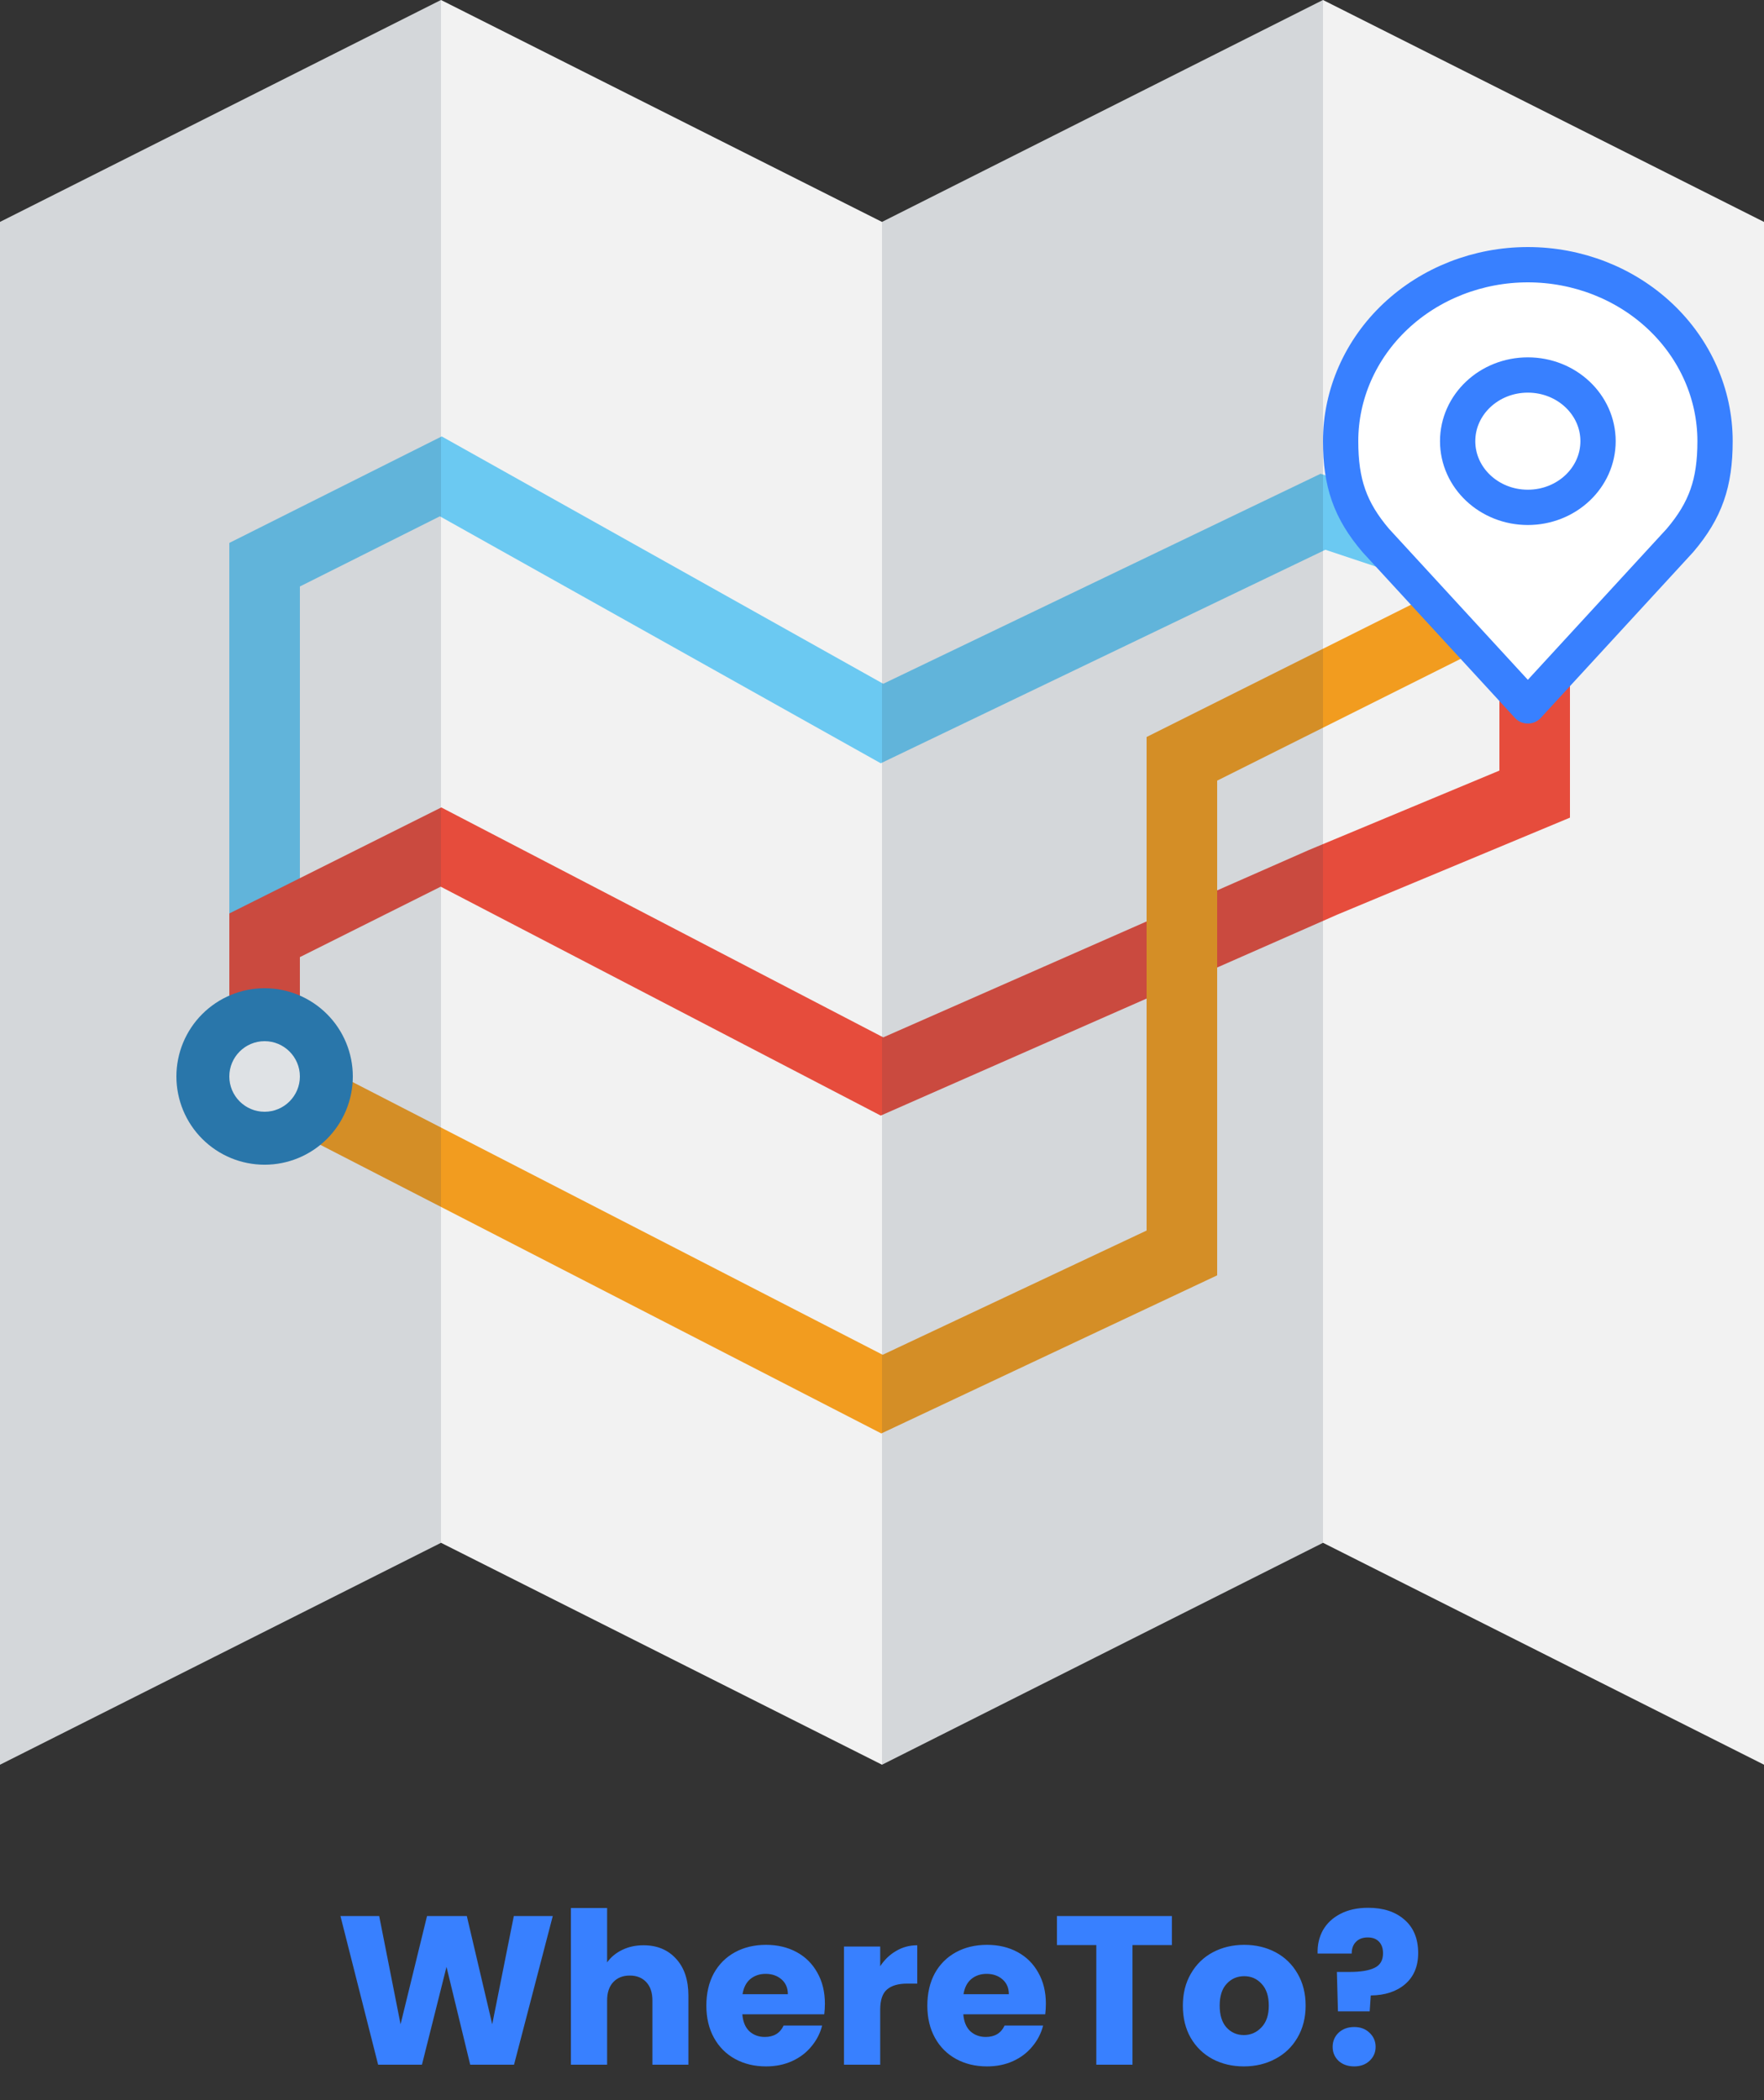 <svg width="100" height="119" viewBox="0 0 100 119" fill="none" xmlns="http://www.w3.org/2000/svg">
<rect x="0" y="0" width="100" height="119" fill="#333333" stroke="none"/>
<path fill-rule="evenodd" clip-rule="evenodd" d="M75 87.425L50 100L25 87.425L0 100V12.576L25 0L50 12.576L75 0L100 12.576V100L75 87.425Z" fill="#F2F2F2"/>
<path d="M15 60V32L24.988 26.994L50 41L75 29L87 33" stroke="#6BC9F2" stroke-width="4" stroke-miterlimit="10"/>
<path d="M15 61V53L25 48L50 61L75 50L87 45V32" stroke="#E64C3C" stroke-width="4" stroke-miterlimit="10"/>
<path d="M15 61L50 79L67 71V43L87 33" stroke="#F29C1F" stroke-width="4" stroke-miterlimit="10"/>
<path fill-rule="evenodd" clip-rule="evenodd" d="M87 36.5C85.07 36.5 83.5 34.93 83.5 33C83.5 31.07 85.07 29.5 87 29.5C88.93 29.5 90.5 31.07 90.5 33C90.5 34.93 88.93 36.5 87 36.5Z" fill="white"/>
<path d="M87 31C88.103 31 89 31.897 89 33C89 34.103 88.103 35 87 35C85.897 35 85 34.103 85 33C85 31.897 85.897 31 87 31ZM87 28C86.343 28 85.693 28.13 85.086 28.381C84.48 28.632 83.928 29.001 83.464 29.465C82.527 30.403 82 31.675 82 33.001C82 34.327 82.527 35.599 83.465 36.537C84.403 37.474 85.675 38.001 87.001 38.001C88.327 38.001 89.599 37.474 90.537 36.536C91.474 35.598 92.001 34.326 92.001 33C92.001 31.674 91.474 30.402 90.536 29.464C89.598 28.527 88.326 28 87 28Z" fill="#2980BA"/>
<path fill-rule="evenodd" clip-rule="evenodd" d="M15 64.5C13.07 64.5 11.5 62.93 11.5 61C11.5 59.07 13.07 57.5 15 57.5C16.93 57.5 18.5 59.07 18.5 61C18.5 62.93 16.93 64.5 15 64.5Z" fill="white"/>
<path d="M15 59C16.103 59 17 59.897 17 61C17 62.103 16.103 63 15 63C13.897 63 13 62.103 13 61C13 59.897 13.897 59 15 59ZM15 56C14.343 56 13.693 56.13 13.086 56.381C12.48 56.632 11.929 57.001 11.464 57.465C11 57.929 10.632 58.481 10.38 59.087C10.129 59.694 10 60.344 10 61.001C10 61.658 10.13 62.308 10.381 62.915C10.632 63.521 11.001 64.073 11.465 64.537C11.929 65.001 12.481 65.369 13.087 65.621C13.694 65.872 14.344 66.001 15.001 66.001C16.327 66.001 17.599 65.474 18.537 64.536C19.474 63.598 20.001 62.326 20.001 61C20.001 59.674 19.474 58.402 18.536 57.464C17.598 56.527 16.326 56 15 56Z" fill="#2980BA"/>
<path opacity="0.15" fill-rule="evenodd" clip-rule="evenodd" d="M0 100L25 87.424V0L0 12.576V100ZM50 12.576V100L75 87.424V0L50 12.576Z" fill="#2C3E50"/>
<path d="M86.612 28.75C88.81 28.75 90.592 27.071 90.592 25C90.592 22.929 88.81 21.25 86.612 21.25C84.414 21.25 82.633 22.929 82.633 25C82.633 27.071 84.414 28.75 86.612 28.75Z" fill="white"/>
<path d="M86.612 15C83.798 15 81.098 16.054 79.108 17.929C77.118 19.804 76 22.348 76 25C76 27.365 76.533 28.913 77.99 30.625L86.612 40L95.235 30.625C96.691 28.913 97.225 27.365 97.225 25C97.225 22.348 96.106 19.804 94.116 17.929C92.126 16.054 89.427 15 86.612 15Z" fill="white"/>
<path d="M86.612 28.75C88.81 28.75 90.592 27.071 90.592 25C90.592 22.929 88.81 21.25 86.612 21.25C84.414 21.25 82.633 22.929 82.633 25C82.633 27.071 84.414 28.75 86.612 28.75Z" stroke="#3880FF" stroke-width="2" stroke-linecap="round" stroke-linejoin="round"/>
<path d="M86.612 15C83.798 15 81.098 16.054 79.108 17.929C77.118 19.804 76 22.348 76 25C76 27.365 76.533 28.913 77.99 30.625L86.612 40L95.235 30.625C96.691 28.913 97.225 27.365 97.225 25C97.225 22.348 96.106 19.804 94.116 17.929C92.126 16.054 89.427 15 86.612 15Z" stroke="#3880FF" stroke-width="2" stroke-linecap="round" stroke-linejoin="round"/>
<path d="M31.336 108.576L29.14 117H26.656L25.312 111.456L23.92 117H21.436L19.3 108.576H21.496L22.708 114.708L24.208 108.576H26.464L27.904 114.708L29.128 108.576H31.336ZM36.481 110.232C37.249 110.232 37.865 110.488 38.329 111C38.793 111.504 39.025 112.2 39.025 113.088V117H36.985V113.364C36.985 112.916 36.869 112.568 36.637 112.32C36.405 112.072 36.093 111.948 35.701 111.948C35.309 111.948 34.997 112.072 34.765 112.32C34.533 112.568 34.417 112.916 34.417 113.364V117H32.365V108.12H34.417V111.204C34.625 110.908 34.909 110.672 35.269 110.496C35.629 110.32 36.033 110.232 36.481 110.232ZM46.763 113.544C46.763 113.736 46.751 113.936 46.727 114.144H42.083C42.115 114.56 42.247 114.88 42.479 115.104C42.719 115.32 43.011 115.428 43.355 115.428C43.867 115.428 44.223 115.212 44.423 114.78H46.607C46.495 115.22 46.291 115.616 45.995 115.968C45.707 116.32 45.343 116.596 44.903 116.796C44.463 116.996 43.971 117.096 43.427 117.096C42.771 117.096 42.187 116.956 41.675 116.676C41.163 116.396 40.763 115.996 40.475 115.476C40.187 114.956 40.043 114.348 40.043 113.652C40.043 112.956 40.183 112.348 40.463 111.828C40.751 111.308 41.151 110.908 41.663 110.628C42.175 110.348 42.763 110.208 43.427 110.208C44.075 110.208 44.651 110.344 45.155 110.616C45.659 110.888 46.051 111.276 46.331 111.78C46.619 112.284 46.763 112.872 46.763 113.544ZM44.663 113.004C44.663 112.652 44.543 112.372 44.303 112.164C44.063 111.956 43.763 111.852 43.403 111.852C43.059 111.852 42.767 111.952 42.527 112.152C42.295 112.352 42.151 112.636 42.095 113.004H44.663ZM49.898 111.42C50.138 111.052 50.438 110.764 50.798 110.556C51.158 110.34 51.558 110.232 51.998 110.232V112.404H51.434C50.922 112.404 50.538 112.516 50.282 112.74C50.026 112.956 49.898 113.34 49.898 113.892V117H47.846V110.304H49.898V111.42ZM59.29 113.544C59.29 113.736 59.278 113.936 59.254 114.144H54.61C54.642 114.56 54.774 114.88 55.006 115.104C55.246 115.32 55.538 115.428 55.882 115.428C56.394 115.428 56.75 115.212 56.95 114.78H59.134C59.022 115.22 58.818 115.616 58.522 115.968C58.234 116.32 57.87 116.596 57.43 116.796C56.99 116.996 56.498 117.096 55.954 117.096C55.298 117.096 54.714 116.956 54.202 116.676C53.69 116.396 53.29 115.996 53.002 115.476C52.714 114.956 52.57 114.348 52.57 113.652C52.57 112.956 52.71 112.348 52.99 111.828C53.278 111.308 53.678 110.908 54.19 110.628C54.702 110.348 55.29 110.208 55.954 110.208C56.602 110.208 57.178 110.344 57.682 110.616C58.186 110.888 58.578 111.276 58.858 111.78C59.146 112.284 59.29 112.872 59.29 113.544ZM57.19 113.004C57.19 112.652 57.07 112.372 56.83 112.164C56.59 111.956 56.29 111.852 55.93 111.852C55.586 111.852 55.294 111.952 55.054 112.152C54.822 112.352 54.678 112.636 54.622 113.004H57.19ZM66.433 108.576V110.22H64.201V117H62.149V110.22H59.917V108.576H66.433ZM70.511 117.096C69.855 117.096 69.263 116.956 68.735 116.676C68.215 116.396 67.803 115.996 67.499 115.476C67.203 114.956 67.055 114.348 67.055 113.652C67.055 112.964 67.207 112.36 67.511 111.84C67.815 111.312 68.231 110.908 68.759 110.628C69.287 110.348 69.879 110.208 70.535 110.208C71.191 110.208 71.783 110.348 72.311 110.628C72.839 110.908 73.255 111.312 73.559 111.84C73.863 112.36 74.015 112.964 74.015 113.652C74.015 114.34 73.859 114.948 73.547 115.476C73.243 115.996 72.823 116.396 72.287 116.676C71.759 116.956 71.167 117.096 70.511 117.096ZM70.511 115.32C70.903 115.32 71.235 115.176 71.507 114.888C71.787 114.6 71.927 114.188 71.927 113.652C71.927 113.116 71.791 112.704 71.519 112.416C71.255 112.128 70.927 111.984 70.535 111.984C70.135 111.984 69.803 112.128 69.539 112.416C69.275 112.696 69.143 113.108 69.143 113.652C69.143 114.188 69.271 114.6 69.527 114.888C69.791 115.176 70.119 115.32 70.511 115.32ZM77.563 108.108C78.419 108.108 79.103 108.332 79.615 108.78C80.135 109.228 80.395 109.86 80.395 110.676C80.395 111.428 80.147 112.016 79.651 112.44C79.163 112.856 78.515 113.068 77.707 113.076L77.647 113.976H75.847L75.787 111.744H76.507C77.123 111.744 77.591 111.668 77.911 111.516C78.239 111.364 78.403 111.088 78.403 110.688C78.403 110.408 78.327 110.188 78.175 110.028C78.023 109.868 77.811 109.788 77.539 109.788C77.251 109.788 77.027 109.872 76.867 110.04C76.707 110.2 76.627 110.42 76.627 110.7H74.695C74.679 110.212 74.779 109.772 74.995 109.38C75.219 108.988 75.547 108.68 75.979 108.456C76.419 108.224 76.947 108.108 77.563 108.108ZM76.771 117.096C76.411 117.096 76.115 116.992 75.883 116.784C75.659 116.568 75.547 116.304 75.547 115.992C75.547 115.672 75.659 115.404 75.883 115.188C76.115 114.972 76.411 114.864 76.771 114.864C77.123 114.864 77.411 114.972 77.635 115.188C77.867 115.404 77.983 115.672 77.983 115.992C77.983 116.304 77.867 116.568 77.635 116.784C77.411 116.992 77.123 117.096 76.771 117.096Z" fill="#3880FF"/>
</svg>
